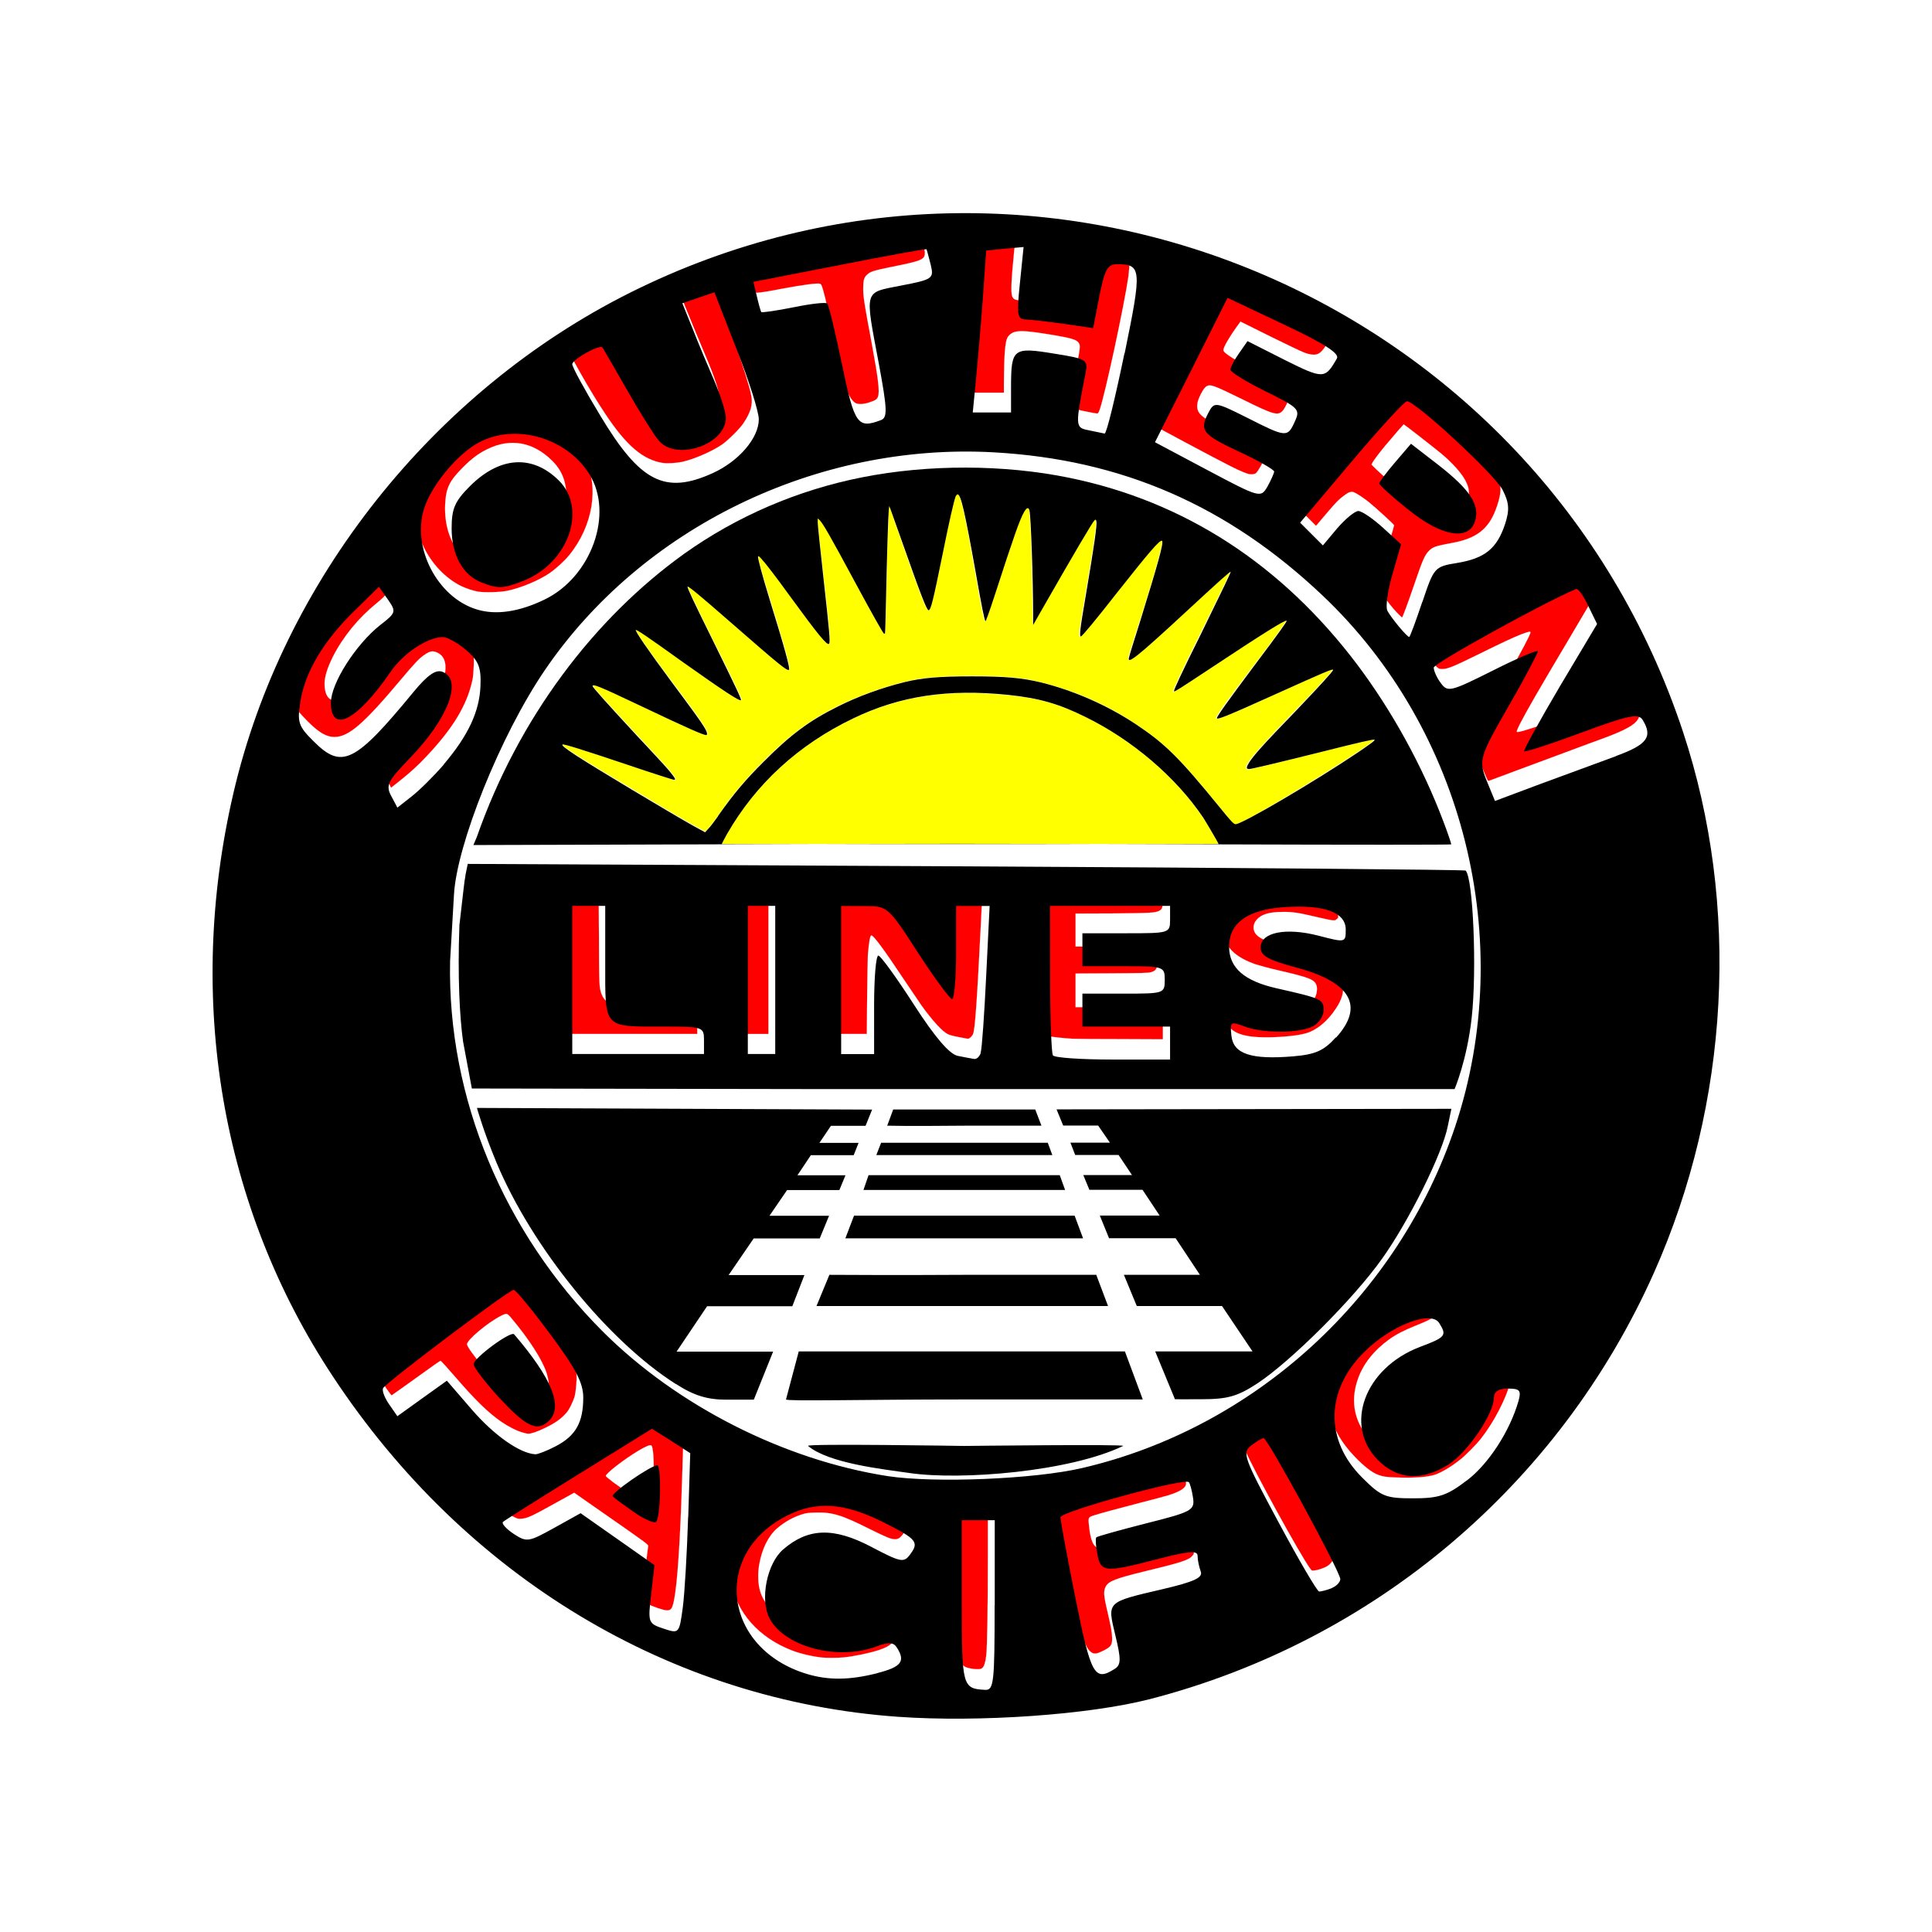 <?xml version="1.0" encoding="UTF-8" standalone="no"?>
<svg
   xmlns:dc="http://purl.org/dc/elements/1.1/"
   xmlns:cc="http://creativecommons.org/ns#"
   xmlns:rdf="http://www.w3.org/1999/02/22-rdf-syntax-ns#"
   xmlns:svg="http://www.w3.org/2000/svg"
   xmlns="http://www.w3.org/2000/svg"
   xmlns:sodipodi="http://sodipodi.sourceforge.net/DTD/sodipodi-0.dtd"
   xmlns:inkscape="http://www.inkscape.org/namespaces/inkscape"
   width="17.41mm"
   height="17.41mm"
   viewBox="0 0 17.41 17.41"
   version="1.1"
   id="svg1870"
   inkscape:version="1.0.1 (3bc2e813f5, 2020-09-07)"
   sodipodi:docname="SP.svg">
  <defs
     id="defs1864" />
  <filter id="grayscale">
    <feColorMatrix type="saturate" values="0.10"/>
  </filter>
  <sodipodi:namedview
     id="base"
     pagecolor="#ffffff"
     bordercolor="#666666"
     borderopacity="1.0"
     inkscape:pageopacity="0.0"
     inkscape:pageshadow="2"
     inkscape:zoom="2.1760267"
     inkscape:cx="34.838658"
     inkscape:cy="141.31624"
     inkscape:document-units="mm"
     inkscape:current-layer="layer1"
     inkscape:document-rotation="0"
     showgrid="false"
     fit-margin-top="0"
     fit-margin-left="0"
     fit-margin-right="0"
     fit-margin-bottom="0"
     inkscape:window-width="956"
     inkscape:window-height="1050"
     inkscape:window-x="960"
     inkscape:window-y="26"
     inkscape:window-maximized="1" />
  <g
     inkscape:label="Layer 1"
     inkscape:groupmode="layer"
     id="layer1"
     filter="url(#grayscale)"
     transform="translate(-102.282,42.237)">
    <circle
       class="st1"
       cx="110.987"
       cy="-33.533"
       id="circle3408"
       style="fill:#ffffff;stroke:#ffffff;stroke-width:0.265;stroke-miterlimit:10"
       r="8.573" />
    <g
       id="g258"
       transform="matrix(0.424,0,0,0.424,42.705,-232.746)">
      <path
         d="m 148.734,465.879 c -0.082,-0.16 -0.089,-0.18 -0.089,-0.242 0,-0.114 0.066,-0.215 0.312,-0.477 0.387,-0.41 0.52,-0.57 0.691,-0.832 0.379,-0.57 0.438,-1.016 0.157,-1.144 -0.09,-0.043 -0.153,-0.036 -0.266,0.043 -0.105,0.066 -0.223,0.191 -0.504,0.527 -0.789,0.941 -1.113,1.223 -1.414,1.223 -0.195,0 -0.379,-0.122 -0.676,-0.442 -0.172,-0.183 -0.215,-0.285 -0.203,-0.488 0.039,-0.641 0.367,-1.297 0.973,-1.953 0.168,-0.184 0.707,-0.703 0.719,-0.699 0.019,0.003 0.246,0.332 0.277,0.394 0.055,0.113 0.023,0.168 -0.199,0.348 -0.383,0.312 -0.711,0.711 -0.926,1.136 -0.117,0.235 -0.176,0.422 -0.176,0.575 0,0.144 0.035,0.257 0.102,0.312 0.183,0.152 0.605,-0.187 1.097,-0.875 0.207,-0.293 0.332,-0.422 0.567,-0.59 0.187,-0.133 0.461,-0.246 0.597,-0.246 0.075,0 0.137,0.028 0.282,0.113 0.203,0.118 0.406,0.313 0.468,0.442 0.055,0.113 0.063,0.191 0.059,0.437 -0.008,0.164 -0.012,0.25 -0.031,0.332 -0.113,0.524 -0.406,1.012 -0.969,1.61 -0.184,0.199 -0.367,0.363 -0.59,0.539 l -0.168,0.133 z"
         style="fill:#ff0000;fill-opacity:1;fill-rule:nonzero;stroke:#ffffff;stroke-width:0.002;stroke-linecap:butt;stroke-linejoin:miter;stroke-miterlimit:4;stroke-dasharray:none;stroke-opacity:1"
         id="path260" />
    </g>
    <g
       id="g262"
       transform="matrix(0.424,0,0,0.424,42.705,-232.746)">
      <path
         d="m 150.668,461.887 c -0.113,-0.02 -0.258,-0.071 -0.363,-0.121 -0.325,-0.164 -0.617,-0.469 -0.789,-0.828 -0.118,-0.25 -0.168,-0.454 -0.18,-0.719 -0.012,-0.289 0.035,-0.485 0.172,-0.758 0.246,-0.481 0.691,-0.961 1.074,-1.156 0.398,-0.203 0.867,-0.231 1.336,-0.075 0.144,0.047 0.379,0.168 0.508,0.258 0.203,0.145 0.398,0.367 0.512,0.574 0.316,0.583 0.179,1.43 -0.329,2.051 -0.101,0.125 -0.281,0.289 -0.418,0.383 -0.23,0.156 -0.605,0.313 -0.902,0.375 -0.152,0.031 -0.492,0.039 -0.621,0.016 z m 0.57,-0.539 c 0.395,-0.118 0.715,-0.317 0.934,-0.575 0.336,-0.398 0.453,-0.867 0.324,-1.273 -0.051,-0.148 -0.121,-0.266 -0.246,-0.391 -0.406,-0.406 -0.895,-0.492 -1.387,-0.246 -0.183,0.09 -0.32,0.192 -0.508,0.379 -0.293,0.293 -0.363,0.438 -0.382,0.785 -0.02,0.43 0.097,0.813 0.332,1.055 0.109,0.117 0.293,0.215 0.5,0.273 0.09,0.024 0.121,0.024 0.23,0.02 0.078,-0.004 0.153,-0.012 0.203,-0.027 z"
         style="fill:#ff0000;fill-opacity:1;fill-rule:nonzero;stroke:#ffffff;stroke-width:0.002;stroke-linecap:butt;stroke-linejoin:miter;stroke-miterlimit:4;stroke-dasharray:none;stroke-opacity:1"
         id="path264" />
    </g>
    <g
       id="g266"
       transform="matrix(0.424,0,0,0.424,42.705,-232.746)">
      <path
         d="m 154.594,459.152 c -0.418,-0.066 -0.774,-0.371 -1.219,-1.043 -0.316,-0.468 -0.824,-1.371 -0.824,-1.457 0,-0.019 0.015,-0.043 0.047,-0.074 0.113,-0.109 0.398,-0.266 0.523,-0.285 0.055,-0.012 0.008,-0.082 0.426,0.645 0.492,0.855 0.742,1.257 0.855,1.371 0.114,0.113 0.317,0.179 0.516,0.168 0.281,-0.02 0.52,-0.122 0.695,-0.293 0.133,-0.129 0.192,-0.25 0.192,-0.395 0,-0.137 -0.106,-0.465 -0.305,-0.93 -0.242,-0.57 -0.586,-1.414 -0.598,-1.476 -0.007,-0.024 0,-0.028 0.321,-0.141 0.218,-0.074 0.328,-0.109 0.332,-0.101 0.015,0.019 0.496,1.254 0.578,1.472 0.164,0.453 0.316,0.938 0.347,1.114 0.036,0.183 -0.015,0.355 -0.168,0.582 -0.074,0.113 -0.312,0.351 -0.449,0.449 -0.215,0.148 -0.59,0.312 -0.847,0.371 -0.129,0.027 -0.325,0.039 -0.422,0.023 z"
         style="fill:#ff0000;fill-opacity:1;fill-rule:nonzero;stroke:#ffffff;stroke-width:0.002;stroke-linecap:butt;stroke-linejoin:miter;stroke-miterlimit:4;stroke-dasharray:none;stroke-opacity:1"
         id="path268" />
    </g>
    <g
       id="g270"
       transform="matrix(0.424,0,0,0.424,42.705,-232.746)">
      <path
         d="m 158.699,457.883 c -0.051,-0.028 -0.109,-0.098 -0.148,-0.18 -0.074,-0.164 -0.137,-0.402 -0.293,-1.121 -0.113,-0.531 -0.203,-0.934 -0.254,-1.109 -0.031,-0.106 -0.043,-0.121 -0.066,-0.129 -0.063,-0.016 -0.352,0.023 -0.758,0.097 -0.321,0.063 -0.512,0.094 -0.575,0.094 -0.058,0 -0.05,0.016 -0.144,-0.347 -0.059,-0.247 -0.066,-0.286 -0.051,-0.29 0.008,0 0.434,-0.086 0.945,-0.183 1.961,-0.383 2.684,-0.516 2.704,-0.496 0.015,0.015 0.105,0.394 0.109,0.457 0.004,0.156 -0.051,0.179 -0.738,0.316 -0.328,0.067 -0.418,0.094 -0.477,0.149 -0.07,0.058 -0.09,0.109 -0.094,0.254 -0.007,0.191 0.008,0.296 0.184,1.238 0.137,0.742 0.168,1.008 0.129,1.113 -0.024,0.059 -0.055,0.078 -0.199,0.125 -0.11,0.035 -0.215,0.039 -0.274,0.012 z"
         style="fill:#ff0000;fill-opacity:1;fill-rule:nonzero;stroke:#ffffff;stroke-width:0.002;stroke-linecap:butt;stroke-linejoin:miter;stroke-miterlimit:4;stroke-dasharray:none;stroke-opacity:1"
         id="path272" />
    </g>
    <g
       id="g274"
       transform="matrix(0.424,0,0,0.424,42.705,-232.746)">
      <path
         d="m 163.605,458.062 c -0.105,-0.019 -0.207,-0.046 -0.23,-0.054 -0.125,-0.063 -0.121,-0.184 0.031,-0.977 0.063,-0.324 0.067,-0.371 0.035,-0.426 -0.043,-0.07 -0.152,-0.105 -0.546,-0.171 -0.493,-0.082 -0.704,-0.102 -0.825,-0.063 -0.058,0.016 -0.121,0.067 -0.148,0.121 -0.051,0.094 -0.07,0.391 -0.074,0.961 v 0.207 h -0.797 l 0.008,-0.055 c 0.043,-0.359 0.156,-1.66 0.253,-3.031 0.016,-0.183 0.028,-0.332 0.032,-0.336 0.004,-0.004 0.769,-0.078 0.773,-0.078 0,0.004 -0.019,0.223 -0.051,0.488 -0.058,0.579 -0.074,0.883 -0.043,0.961 0.028,0.067 0.059,0.082 0.215,0.094 0.215,0.02 0.84,0.102 1.352,0.176 0.012,0 0.035,-0.094 0.109,-0.457 0.051,-0.254 0.102,-0.504 0.117,-0.559 0.036,-0.136 0.094,-0.254 0.145,-0.293 0.039,-0.031 0.051,-0.031 0.168,-0.035 0.219,-0.008 0.301,0.024 0.355,0.133 0.032,0.062 0.032,0.074 0.032,0.219 0,0.082 -0.012,0.215 -0.02,0.289 -0.09,0.629 -0.5,2.531 -0.613,2.847 -0.024,0.067 -0.031,0.075 -0.055,0.079 -0.016,0 -0.117,-0.016 -0.223,-0.04 z"
         style="fill:#ff0000;fill-opacity:1;fill-rule:nonzero;stroke:#ffffff;stroke-width:0.002;stroke-linecap:butt;stroke-linejoin:miter;stroke-miterlimit:4;stroke-dasharray:none;stroke-opacity:1"
         id="path276" />
    </g>
    <g
       id="g278"
       transform="matrix(0.424,0,0,0.424,42.705,-232.746)">
      <path
         d="m 167.062,459.391 c -0.062,-0.012 -0.21,-0.075 -0.382,-0.161 -0.274,-0.136 -1.75,-0.925 -1.75,-0.933 0,-0.012 1.523,-3.035 1.531,-3.047 0.004,-0.004 1.129,0.527 1.488,0.707 0.563,0.277 0.828,0.449 0.828,0.539 0,0.031 -0.066,0.145 -0.136,0.234 -0.098,0.133 -0.192,0.153 -0.399,0.082 -0.054,-0.019 -0.383,-0.175 -0.73,-0.347 l -0.637,-0.317 -0.027,0.04 c -0.188,0.253 -0.336,0.503 -0.336,0.566 0,0.062 0.242,0.215 0.832,0.516 0.383,0.195 0.461,0.242 0.523,0.304 0.059,0.059 0.074,0.106 0.051,0.18 -0.023,0.082 -0.098,0.234 -0.137,0.281 -0.105,0.121 -0.187,0.102 -0.863,-0.234 -0.598,-0.293 -0.676,-0.324 -0.758,-0.281 -0.051,0.027 -0.121,0.14 -0.172,0.269 -0.058,0.156 -0.039,0.27 0.063,0.356 0.094,0.082 0.191,0.136 0.594,0.335 0.425,0.211 0.636,0.325 0.734,0.395 0.055,0.039 0.055,0.043 0.051,0.082 -0.016,0.082 -0.188,0.395 -0.231,0.418 -0.035,0.02 -0.086,0.023 -0.137,0.016 z"
         style="fill:#ff0000;fill-opacity:1;fill-rule:nonzero;stroke:#ffffff;stroke-width:0.002;stroke-linecap:butt;stroke-linejoin:miter;stroke-miterlimit:4;stroke-dasharray:none;stroke-opacity:1"
         id="path280" />
    </g>
    <g
       id="g282"
       transform="matrix(0.424,0,0,0.424,42.705,-232.746)">
      <path
         d="m 170.203,462.336 c -0.105,-0.109 -0.226,-0.266 -0.308,-0.391 l -0.051,-0.074 v -0.105 c 0,-0.2 0.051,-0.422 0.203,-0.957 0.051,-0.172 0.094,-0.321 0.094,-0.332 0,-0.016 -0.391,-0.375 -0.543,-0.497 -0.102,-0.082 -0.25,-0.179 -0.309,-0.203 -0.055,-0.023 -0.109,-0.007 -0.187,0.051 -0.122,0.086 -0.204,0.168 -0.391,0.391 -0.098,0.117 -0.191,0.222 -0.203,0.242 l -0.028,0.027 -0.234,-0.234 c -0.129,-0.129 -0.234,-0.238 -0.234,-0.242 0,-0.008 0.871,-1.043 1.281,-1.528 0.398,-0.464 0.828,-0.937 0.926,-1.015 l 0.043,-0.035 0.054,0.027 c 0.293,0.148 1.586,1.34 1.903,1.758 0.066,0.082 0.133,0.222 0.164,0.336 0.043,0.156 0.015,0.336 -0.086,0.601 -0.156,0.403 -0.406,0.598 -0.899,0.692 -0.382,0.07 -0.433,0.09 -0.515,0.172 -0.09,0.089 -0.137,0.195 -0.317,0.726 -0.14,0.41 -0.246,0.692 -0.257,0.692 -0.004,0 -0.051,-0.047 -0.106,-0.102 z m 1.309,-2.125 c 0.133,-0.059 0.211,-0.188 0.218,-0.371 0.004,-0.121 -0.011,-0.195 -0.074,-0.313 -0.082,-0.156 -0.269,-0.367 -0.5,-0.562 -0.121,-0.102 -0.801,-0.633 -0.812,-0.633 -0.004,0 -0.192,0.219 -0.387,0.449 -0.129,0.153 -0.246,0.313 -0.273,0.36 l -0.024,0.047 0.055,0.054 c 0.066,0.07 0.262,0.246 0.461,0.41 0.379,0.313 0.676,0.493 0.949,0.563 0.137,0.039 0.297,0.035 0.387,-0.004 z"
         style="fill:#ff0000;fill-opacity:1;fill-rule:nonzero;stroke:#ffffff;stroke-width:0.002;stroke-linecap:butt;stroke-linejoin:miter;stroke-miterlimit:4;stroke-dasharray:none;stroke-opacity:1"
         id="path284" />
    </g>
    <g
       id="g286"
       transform="matrix(0.424,0,0,0.424,42.705,-232.746)">
      <path
         d="m 172.043,465.699 c -0.051,-0.121 -0.109,-0.269 -0.129,-0.332 -0.039,-0.105 -0.043,-0.121 -0.039,-0.246 0,-0.117 0.004,-0.137 0.035,-0.23 0.051,-0.133 0.176,-0.387 0.332,-0.661 0.067,-0.121 0.199,-0.351 0.293,-0.519 0.328,-0.578 0.504,-0.914 0.504,-0.957 0,-0.027 -0.035,-0.02 -0.211,0.047 -0.183,0.074 -0.351,0.152 -0.851,0.398 -0.539,0.266 -0.688,0.328 -0.782,0.332 -0.082,0.004 -0.101,0 -0.14,-0.035 -0.075,-0.066 -0.184,-0.246 -0.211,-0.351 -0.016,-0.051 -0.012,-0.051 0.023,-0.086 0.11,-0.098 0.945,-0.582 1.785,-1.032 0.543,-0.289 1.168,-0.601 1.211,-0.601 0.047,0 0.172,0.203 0.325,0.519 l 0.101,0.219 -0.445,0.754 c -0.641,1.078 -0.891,1.512 -1.032,1.789 -0.074,0.156 -0.078,0.164 -0.042,0.164 0.07,0 0.515,-0.148 1.203,-0.394 0.73,-0.27 0.929,-0.332 1.097,-0.34 0.094,-0.004 0.106,-0.004 0.141,0.019 0.027,0.02 0.055,0.059 0.09,0.125 0.039,0.082 0.051,0.114 0.054,0.176 0.004,0.07 0,0.086 -0.027,0.137 -0.07,0.125 -0.266,0.234 -0.703,0.398 -0.145,0.051 -0.539,0.199 -0.875,0.324 -0.539,0.2 -1.508,0.559 -1.586,0.59 -0.031,0.012 -0.031,0.008 -0.121,-0.207 z"
         style="fill:#ff0000;fill-opacity:1;fill-rule:nonzero;stroke:#ffffff;stroke-width:0.002;stroke-linecap:butt;stroke-linejoin:miter;stroke-miterlimit:4;stroke-dasharray:none;stroke-opacity:1"
         id="path288" />
    </g>
    <g
       id="g290"
       transform="matrix(0.424,0,0,0.424,42.705,-232.746)">
      <path
         d="m 152.543,469.723 v -1.563 h 0.691 l 0.008,1.039 c 0.004,1.094 0.004,1.098 0.055,1.242 0.055,0.149 0.168,0.223 0.383,0.254 0.05,0.012 0.347,0.02 0.758,0.024 0.699,0.008 0.757,0.015 0.828,0.062 0.054,0.035 0.058,0.055 0.062,0.289 l 0.004,0.219 h -2.789 z"
         style="fill:#ff0000;fill-opacity:1;fill-rule:nonzero;stroke:#ffffff;stroke-width:0.002;stroke-linecap:butt;stroke-linejoin:miter;stroke-miterlimit:4;stroke-dasharray:none;stroke-opacity:1"
         id="path292" />
    </g>
    <g
       id="g294"
       transform="matrix(0.424,0,0,0.424,42.705,-232.746)">
      <path
         d="m 156.273,469.723 v -1.563 h 0.571 v 3.129 h -0.571 z"
         style="fill:#ff0000;fill-opacity:1;fill-rule:nonzero;stroke:#ffffff;stroke-width:0.002;stroke-linecap:butt;stroke-linejoin:miter;stroke-miterlimit:4;stroke-dasharray:none;stroke-opacity:1"
         id="path296" />
    </g>
    <g
       id="g298"
       transform="matrix(0.424,0,0,0.424,42.705,-232.746)">
      <path
         d="m 160.887,471.355 c -0.102,-0.019 -0.196,-0.043 -0.231,-0.062 -0.117,-0.055 -0.332,-0.293 -0.562,-0.613 -0.051,-0.075 -0.231,-0.34 -0.399,-0.59 -0.394,-0.594 -0.617,-0.895 -0.664,-0.895 -0.027,0 -0.051,0.137 -0.074,0.414 -0.004,0.09 -0.012,0.5 -0.016,0.918 l -0.007,0.762 h -0.68 v -3.129 h 0.359 c 0.395,0 0.465,0.008 0.559,0.063 0.105,0.062 0.246,0.226 0.437,0.515 0.047,0.074 0.2,0.305 0.34,0.52 0.352,0.531 0.61,0.871 0.656,0.871 0.063,0 0.094,-0.453 0.094,-1.367 v -0.602 h 0.696 v 0.047 c 0,0.027 -0.016,0.359 -0.036,0.738 -0.082,1.641 -0.125,2.262 -0.168,2.348 -0.023,0.051 -0.078,0.098 -0.109,0.098 -0.012,-0.004 -0.102,-0.016 -0.195,-0.036 z"
         style="fill:#ff0000;fill-opacity:1;fill-rule:nonzero;stroke:#ffffff;stroke-width:0.002;stroke-linecap:butt;stroke-linejoin:miter;stroke-miterlimit:4;stroke-dasharray:none;stroke-opacity:1"
         id="path300" />
    </g>
    <g
       id="g302"
       transform="matrix(0.424,0,0,0.424,42.705,-232.746)">
      <path
         d="m 163.316,471.391 c -0.207,-0.012 -0.461,-0.039 -0.527,-0.059 -0.035,-0.008 -0.039,-0.016 -0.047,-0.051 -0.031,-0.199 -0.051,-1.113 -0.051,-2.269 v -0.852 h 2.536 v 0.203 c 0,0.242 -0.008,0.274 -0.079,0.309 -0.086,0.043 -0.171,0.047 -0.988,0.055 l -0.789,0.003 v 0.7 l 0.75,0.008 c 0.625,0.003 0.758,0.007 0.824,0.023 0.141,0.031 0.16,0.059 0.164,0.234 0.008,0.196 -0.015,0.246 -0.136,0.282 -0.051,0.015 -0.161,0.019 -0.828,0.023 l -0.774,0.004 v 0.715 h 1.856 v 0.683 l -0.864,-0.004 c -0.472,0 -0.945,-0.003 -1.047,-0.007 z"
         style="fill:#ff0000;fill-opacity:1;fill-rule:nonzero;stroke:#ffffff;stroke-width:0.002;stroke-linecap:butt;stroke-linejoin:miter;stroke-miterlimit:4;stroke-dasharray:none;stroke-opacity:1"
         id="path304" />
    </g>
    <g
       id="g306"
       transform="matrix(0.424,0,0,0.424,42.705,-232.746)">
      <path
         d="m 167.234,471.355 c -0.437,-0.027 -0.648,-0.16 -0.687,-0.433 -0.02,-0.117 -0.016,-0.231 0.004,-0.254 0.027,-0.027 0.051,-0.023 0.234,0.039 0.192,0.066 0.356,0.098 0.606,0.113 0.3,0.024 0.652,-0.011 0.836,-0.086 0.093,-0.039 0.191,-0.129 0.234,-0.222 0.039,-0.078 0.051,-0.188 0.031,-0.254 -0.039,-0.125 -0.144,-0.168 -0.82,-0.324 -0.188,-0.043 -0.402,-0.102 -0.473,-0.125 -0.441,-0.153 -0.656,-0.368 -0.699,-0.7 -0.023,-0.179 0.016,-0.351 0.109,-0.496 0.149,-0.222 0.422,-0.351 0.871,-0.414 0.204,-0.031 0.754,-0.031 0.911,0 0.297,0.055 0.457,0.145 0.531,0.297 0.027,0.051 0.031,0.07 0.031,0.192 v 0.132 l -0.035,0.032 c -0.031,0.023 -0.039,0.027 -0.102,0.019 -0.039,-0.004 -0.195,-0.039 -0.347,-0.074 -0.344,-0.082 -0.485,-0.106 -0.696,-0.102 -0.289,0 -0.457,0.051 -0.558,0.172 -0.082,0.094 -0.082,0.231 0.004,0.317 0.086,0.086 0.219,0.14 0.644,0.261 0.43,0.125 0.664,0.219 0.86,0.352 0.375,0.25 0.437,0.574 0.183,0.949 -0.179,0.274 -0.406,0.461 -0.633,0.527 -0.203,0.063 -0.695,0.102 -1.039,0.082 z"
         style="fill:#ff0000;fill-opacity:1;fill-rule:nonzero;stroke:#ffffff;stroke-width:0.002;stroke-linecap:butt;stroke-linejoin:miter;stroke-miterlimit:4;stroke-dasharray:none;stroke-opacity:1"
         id="path308" />
    </g>
    <g
       id="g310"
       transform="matrix(0.424,0,0,0.424,42.705,-232.746)">
      <path
         d="m 170.191,480.715 c -0.218,-0.008 -0.281,-0.016 -0.386,-0.055 -0.137,-0.051 -0.293,-0.172 -0.504,-0.39 -0.27,-0.282 -0.434,-0.563 -0.516,-0.875 -0.152,-0.618 0.051,-1.243 0.582,-1.77 0.16,-0.152 0.242,-0.223 0.445,-0.355 0.321,-0.215 0.665,-0.352 0.891,-0.352 0.106,0 0.156,0.016 0.211,0.062 0.051,0.047 0.117,0.176 0.117,0.231 0,0.086 -0.082,0.137 -0.441,0.281 -0.238,0.094 -0.414,0.188 -0.555,0.289 -0.32,0.231 -0.555,0.524 -0.664,0.844 -0.176,0.492 -0.062,0.977 0.309,1.328 0.207,0.199 0.422,0.293 0.675,0.305 0.262,0.012 0.551,-0.078 0.821,-0.262 0.097,-0.062 0.324,-0.285 0.437,-0.426 0.106,-0.136 0.262,-0.371 0.34,-0.515 0.106,-0.196 0.141,-0.301 0.16,-0.481 0.016,-0.117 0.106,-0.164 0.317,-0.164 0.226,0 0.254,0.031 0.195,0.242 -0.105,0.395 -0.363,0.891 -0.648,1.25 -0.094,0.118 -0.313,0.34 -0.422,0.426 -0.188,0.152 -0.399,0.277 -0.543,0.328 -0.16,0.051 -0.438,0.074 -0.821,0.059 z"
         style="fill:#ff0000;fill-opacity:1;fill-rule:nonzero;stroke:#ffffff;stroke-width:0.002;stroke-linecap:butt;stroke-linejoin:miter;stroke-miterlimit:4;stroke-dasharray:none;stroke-opacity:1"
         id="path312" />
    </g>
    <g
       id="g314"
       transform="matrix(0.424,0,0,0.424,42.705,-232.746)">
      <path
         d="m 168.352,482.645 c -0.227,-0.321 -1.168,-2.032 -1.383,-2.52 -0.078,-0.18 -0.106,-0.262 -0.106,-0.34 0,-0.074 0.024,-0.113 0.106,-0.18 0.066,-0.05 0.234,-0.152 0.25,-0.152 0.004,0 0.043,0.051 0.082,0.113 0.324,0.493 1.398,2.485 1.519,2.821 l 0.028,0.07 -0.028,0.047 c -0.015,0.023 -0.05,0.062 -0.086,0.086 -0.062,0.043 -0.203,0.094 -0.289,0.101 -0.05,0.008 -0.054,0.008 -0.093,-0.046 z"
         style="fill:#ff0000;fill-opacity:1;fill-rule:nonzero;stroke:#ffffff;stroke-width:0.002;stroke-linecap:butt;stroke-linejoin:miter;stroke-miterlimit:4;stroke-dasharray:none;stroke-opacity:1"
         id="path316" />
    </g>
    <g
       id="g318"
       transform="matrix(0.424,0,0,0.424,42.705,-232.746)">
      <path
         d="m 163.73,484.445 c -0.113,-0.054 -0.199,-0.246 -0.312,-0.695 -0.125,-0.512 -0.527,-2.59 -0.504,-2.625 0.07,-0.113 2.172,-0.703 2.609,-0.734 l 0.102,-0.008 0.02,0.051 c 0.039,0.086 0.078,0.312 0.074,0.418 -0.004,0.086 -0.133,0.168 -0.391,0.246 -0.07,0.019 -0.324,0.09 -0.558,0.148 -0.485,0.125 -0.829,0.219 -0.993,0.27 -0.136,0.043 -0.14,0.043 -0.121,0.214 0.02,0.223 0.063,0.372 0.117,0.43 0.051,0.055 0.086,0.067 0.227,0.063 0.164,0 0.32,-0.032 0.926,-0.184 0.617,-0.156 0.812,-0.187 0.867,-0.133 0.008,0.008 0.019,0.059 0.027,0.114 0.004,0.054 0.024,0.14 0.039,0.195 0.036,0.117 0.036,0.121 -0.004,0.164 -0.074,0.09 -0.226,0.141 -1.05,0.34 -0.586,0.144 -0.723,0.199 -0.789,0.308 -0.055,0.102 -0.051,0.184 0.035,0.547 0.078,0.336 0.097,0.453 0.097,0.555 0.004,0.148 -0.027,0.191 -0.199,0.273 -0.105,0.055 -0.168,0.067 -0.219,0.043 z"
         style="fill:#ff0000;fill-opacity:1;fill-rule:nonzero;stroke:#ffffff;stroke-width:0.002;stroke-linecap:butt;stroke-linejoin:miter;stroke-miterlimit:4;stroke-dasharray:none;stroke-opacity:1"
         id="path320" />
    </g>
    <g
       id="g322"
       transform="matrix(0.424,0,0,0.424,42.705,-232.746)">
      <path
         d="m 161.184,484.781 c -0.012,0 -0.051,-0.008 -0.082,-0.015 -0.172,-0.036 -0.235,-0.168 -0.266,-0.567 -0.012,-0.101 -0.016,-0.656 -0.02,-1.578 l -0.004,-1.426 h 0.696 v 1.145 c 0,1.187 -0.016,1.984 -0.035,2.16 -0.02,0.148 -0.043,0.227 -0.082,0.262 -0.028,0.023 -0.043,0.027 -0.11,0.027 -0.043,0 -0.086,-0.004 -0.097,-0.008 z"
         style="fill:#ff0000;fill-opacity:1;fill-rule:nonzero;stroke:#ffffff;stroke-width:0.002;stroke-linecap:butt;stroke-linejoin:miter;stroke-miterlimit:4;stroke-dasharray:none;stroke-opacity:1"
         id="path324" />
    </g>
    <g
       id="g326"
       transform="matrix(0.424,0,0,0.424,42.705,-232.746)">
      <path
         d="m 157.992,484.543 c -0.215,-0.023 -0.472,-0.082 -0.66,-0.156 -0.703,-0.278 -1.164,-0.801 -1.277,-1.446 -0.02,-0.113 -0.02,-0.164 -0.016,-0.32 0.008,-0.266 0.047,-0.418 0.168,-0.656 0.18,-0.371 0.504,-0.676 0.926,-0.883 0.523,-0.254 1.012,-0.254 1.656,0 0.172,0.07 0.586,0.273 0.754,0.371 0.293,0.176 0.32,0.258 0.156,0.473 -0.058,0.074 -0.097,0.101 -0.168,0.101 -0.086,0 -0.176,-0.039 -0.539,-0.218 -0.59,-0.297 -0.797,-0.36 -1.148,-0.348 -0.149,0.004 -0.192,0.008 -0.278,0.035 -0.191,0.059 -0.375,0.16 -0.539,0.301 -0.187,0.164 -0.32,0.433 -0.379,0.765 -0.035,0.196 -0.027,0.422 0.02,0.571 0.133,0.461 0.711,0.805 1.449,0.863 0.301,0.02 0.582,-0.016 0.887,-0.117 0.191,-0.063 0.262,-0.078 0.324,-0.059 0.067,0.024 0.149,0.137 0.176,0.258 0.035,0.129 -0.063,0.223 -0.313,0.305 -0.203,0.066 -0.523,0.133 -0.75,0.156 -0.113,0.012 -0.359,0.012 -0.449,0.004 z"
         style="fill:#ff0000;fill-opacity:1;fill-rule:nonzero;stroke:#ffffff;stroke-width:0.002;stroke-linecap:butt;stroke-linejoin:miter;stroke-miterlimit:4;stroke-dasharray:none;stroke-opacity:1"
         id="path328" />
    </g>
    <g
       id="g330"
       transform="matrix(0.424,0,0,0.424,42.705,-232.746)">
      <path
         d="m 154.484,483.488 c -0.179,-0.062 -0.238,-0.097 -0.273,-0.156 -0.02,-0.043 -0.023,-0.062 -0.023,-0.191 0.003,-0.114 0.074,-0.821 0.101,-0.969 0.004,-0.027 -0.039,-0.063 -0.785,-0.582 l -0.789,-0.551 -0.403,0.223 c -0.496,0.277 -0.597,0.32 -0.707,0.328 -0.074,0.008 -0.089,0.004 -0.156,-0.028 -0.203,-0.093 -0.414,-0.281 -0.371,-0.328 0.027,-0.035 0.813,-0.531 2.317,-1.461 0.785,-0.484 0.832,-0.511 0.859,-0.5 0.016,0.012 0.195,0.125 0.402,0.254 l 0.379,0.243 v 0.078 c 0,0.117 -0.043,1.461 -0.058,1.769 -0.051,1.149 -0.118,1.793 -0.2,1.887 -0.043,0.051 -0.109,0.047 -0.293,-0.016 z m -0.148,-2.273 c 0.078,-0.121 0.098,-1.117 0.019,-1.18 -0.023,-0.019 -0.109,0.012 -0.273,0.11 -0.312,0.187 -0.695,0.484 -0.695,0.539 0,0.007 0.066,0.062 0.148,0.125 0.477,0.351 0.746,0.488 0.801,0.406 z"
         style="fill:#ff0000;fill-opacity:1;fill-rule:nonzero;stroke:#ffffff;stroke-width:0.002;stroke-linecap:butt;stroke-linejoin:miter;stroke-miterlimit:4;stroke-dasharray:none;stroke-opacity:1"
         id="path332" />
    </g>
    <g
       id="g334"
       transform="matrix(0.424,0,0,0.424,42.705,-232.746)">
      <path
         d="m 151.629,479.762 c -0.133,-0.035 -0.309,-0.125 -0.469,-0.235 -0.285,-0.199 -0.555,-0.465 -0.976,-0.953 -0.161,-0.187 -0.301,-0.34 -0.309,-0.34 -0.008,0 -0.242,0.164 -0.523,0.368 -0.278,0.199 -0.512,0.367 -0.516,0.367 -0.016,0.004 -0.215,-0.289 -0.258,-0.379 -0.027,-0.051 -0.043,-0.106 -0.047,-0.141 l -0.004,-0.058 0.106,-0.094 c 0.449,-0.383 2.297,-1.774 2.597,-1.953 l 0.067,-0.039 0.094,0.093 c 0.117,0.125 0.363,0.426 0.621,0.774 0.562,0.754 0.722,1.039 0.754,1.363 0.007,0.094 -0.012,0.336 -0.039,0.449 -0.032,0.114 -0.11,0.278 -0.176,0.356 -0.11,0.125 -0.227,0.211 -0.442,0.316 -0.175,0.086 -0.304,0.129 -0.367,0.129 -0.027,0 -0.078,-0.012 -0.113,-0.023 z m 0.305,-0.59 c 0.031,-0.016 0.086,-0.063 0.121,-0.102 0.133,-0.14 0.156,-0.308 0.074,-0.574 -0.086,-0.273 -0.375,-0.723 -0.746,-1.164 -0.094,-0.113 -0.102,-0.113 -0.219,-0.055 -0.281,0.141 -0.726,0.512 -0.726,0.606 0,0.097 0.566,0.773 0.894,1.062 0.137,0.121 0.238,0.192 0.332,0.231 0.086,0.039 0.188,0.035 0.27,-0.004 z"
         style="fill:#ff0000;fill-opacity:1;fill-rule:nonzero;stroke:#ffffff;stroke-width:0.002;stroke-linecap:butt;stroke-linejoin:miter;stroke-miterlimit:4;stroke-dasharray:none;stroke-opacity:1"
         id="path336" />
    </g>
    <path
       d="m 110.379,-26.766 c -2.052,-0.144 -3.906,-1.26 -5.099,-3.07 -1.008,-1.525 -1.326,-3.397 -0.895,-5.252 0.444,-1.913 1.798,-3.622 3.574,-4.511 3.698,-1.85 8.187,0.023 9.49,3.959 0.516,1.562 0.419,3.342 -0.262,4.871 -0.852,1.911 -2.522,3.322 -4.545,3.844 -0.549,0.141 -1.537,0.21 -2.263,0.159 z m 0.867,-1.006 v -0.766 h -0.297 v 0.738 c 0,0.761 0.005,0.78 0.21,0.791 0.079,0.004 0.086,-0.064 0.086,-0.763 z m -1.059,0.612 c 0.217,-0.055 0.257,-0.106 0.177,-0.23 -0.03,-0.048 -0.073,-0.051 -0.176,-0.013 -0.35,0.135 -0.832,0.01 -0.971,-0.249 -0.089,-0.169 -0.025,-0.496 0.123,-0.623 0.225,-0.194 0.454,-0.2 0.789,-0.025 0.272,0.143 0.298,0.148 0.355,0.07 0.081,-0.109 0.06,-0.137 -0.229,-0.283 -0.363,-0.184 -0.617,-0.202 -0.887,-0.063 -0.676,0.348 -0.565,1.197 0.186,1.424 0.195,0.058 0.383,0.056 0.633,-0.007 z m 2.14,-0.038 c 0.058,-0.036 0.058,-0.087 0.006,-0.302 -0.073,-0.307 -0.085,-0.297 0.424,-0.416 0.289,-0.068 0.367,-0.104 0.345,-0.161 -0.015,-0.041 -0.028,-0.103 -0.028,-0.139 0,-0.051 -0.074,-0.045 -0.358,0.028 -0.476,0.124 -0.514,0.121 -0.545,-0.042 -0.015,-0.075 -0.018,-0.143 -0.01,-0.153 0.01,-0.01 0.214,-0.066 0.452,-0.127 0.41,-0.103 0.436,-0.118 0.42,-0.23 -0.01,-0.065 -0.027,-0.129 -0.038,-0.141 -0.038,-0.04 -1.156,0.265 -1.157,0.317 0,0.028 0.061,0.356 0.136,0.731 0.139,0.693 0.171,0.751 0.353,0.635 z m -3.843,-1.369 0.018,-0.575 -0.172,-0.111 -0.173,-0.109 -0.658,0.408 c -0.362,0.224 -0.67,0.418 -0.685,0.432 -0.013,0.015 0.03,0.063 0.098,0.108 0.116,0.076 0.134,0.073 0.361,-0.053 l 0.241,-0.134 0.666,0.468 -0.03,0.262 c -0.03,0.255 -0.028,0.264 0.111,0.31 0.141,0.047 0.142,0.045 0.174,-0.191 0.017,-0.129 0.038,-0.496 0.048,-0.814 z m -0.491,-0.045 c -0.089,-0.062 -0.174,-0.124 -0.189,-0.14 -0.025,-0.025 0.342,-0.28 0.401,-0.28 0.04,0 0.03,0.486 -0.012,0.511 -0.019,0.012 -0.111,-0.028 -0.2,-0.091 z m 6.289,0.686 c 0.042,-0.017 0.078,-0.053 0.078,-0.081 0,-0.066 -0.657,-1.273 -0.691,-1.271 -0.015,0.001 -0.065,0.031 -0.113,0.068 -0.083,0.063 -0.065,0.109 0.247,0.69 0.184,0.343 0.348,0.623 0.366,0.625 0.018,0 0.07,-0.013 0.113,-0.03 z m 1.22,-0.971 c 0.194,-0.148 0.386,-0.443 0.464,-0.716 0.026,-0.094 0.012,-0.111 -0.096,-0.111 -0.084,0 -0.126,0.027 -0.126,0.083 0,0.146 -0.242,0.499 -0.414,0.605 -0.239,0.147 -0.453,0.134 -0.629,-0.042 -0.313,-0.313 -0.123,-0.831 0.376,-1.021 0.234,-0.088 0.245,-0.103 0.174,-0.216 -0.075,-0.118 -0.438,0.023 -0.678,0.264 -0.347,0.346 -0.353,0.792 -0.018,1.127 0.172,0.172 0.21,0.189 0.461,0.189 0.233,0 0.306,-0.025 0.485,-0.162 z m -9.164,-4.68 c -0.026,1.237 0.488,2.449 1.373,3.336 0.671,0.671 1.634,1.16 2.571,1.306 0.421,0.064 1.32,0.028 1.752,-0.073 1.557,-0.362 2.85,-1.547 3.362,-3.08 0.555,-1.668 0.08,-3.574 -1.195,-4.782 -0.856,-0.811 -1.81,-1.227 -2.966,-1.291 -1.593,-0.088 -3.171,0.679 -4.046,1.967 -0.404,0.595 -0.792,1.575 -0.816,2.019 m 0.103,-0.174 0.021,-0.103 4.488,0.022 c 2.468,0.013 4.494,0.03 4.504,0.038 0.068,0.062 0.103,0.895 0.055,1.326 -0.042,0.382 -0.154,0.643 -0.154,0.643 h -5.832 l -3.024,-0.005 -0.079,-0.423 c -0.031,-0.224 -0.05,-0.585 -0.033,-1.049 0.036,-0.302 0.043,-0.393 0.055,-0.449 z m 4.003,5.386 c -0.254,-0.036 -0.73,-0.089 -0.915,-0.244 -0.04,-0.023 1.407,0 1.407,0 0,0 1.467,-0.017 1.432,0 -0.481,0.232 -1.46,0.312 -1.925,0.244 z m -2.107,-0.802 c -0.615,-0.391 -1.299,-1.237 -1.616,-1.996 -0.116,-0.277 -0.176,-0.492 -0.176,-0.492 l 3.561,0.015 -0.059,0.146 h -0.312 l -0.104,0.154 h 0.353 l -0.044,0.111 h -0.386 l -0.121,0.181 h 0.433 l -0.055,0.133 h -0.471 l -0.159,0.232 h 0.537 l -0.084,0.204 h -0.595 l -0.226,0.33 h 0.683 l -0.109,0.281 h -0.768 l -0.275,0.409 h 0.87 l -0.174,0.433 h -0.25 c -0.166,0 -0.289,-0.036 -0.451,-0.141 z m 0.993,0.139 0.115,-0.433 h 2.939 l 0.161,0.433 h -1.611 c -0.882,0 -1.603,0.018 -1.603,0 z m 3.327,-0.433 h 0.877 l -0.275,-0.409 h -0.768 l -0.116,-0.281 h 0.685 l -0.219,-0.33 h -0.6 l -0.083,-0.204 h 0.539 l -0.154,-0.232 h -0.479 l -0.055,-0.133 h 0.439 l -0.121,-0.181 h -0.391 l -0.043,-0.111 h 0.356 l -0.106,-0.154 h -0.315 l -0.06,-0.146 3.558,-0.005 -0.033,0.159 c -0.048,0.245 -0.353,0.859 -0.594,1.195 -0.258,0.362 -0.815,0.917 -1.119,1.119 -0.181,0.119 -0.272,0.144 -0.508,0.144 -0.139,0.001 -0.237,0 -0.237,0 z m -2.936,-0.69 c 0,0 0.643,0.004 1.213,0 h 1.192 l 0.106,0.281 h -2.627 z m 0.222,-0.533 h 1.988 l 0.076,0.204 h -2.142 z m 0.085,-0.232 0.046,-0.133 h 1.723 l 0.048,0.133 z m 0.116,-0.314 0.043,-0.111 h 1.502 l 0.041,0.111 z m 0.098,-0.265 0.054,-0.146 h 1.28 l 0.056,0.146 h -0.695 c -0.232,0.001 -0.464,0.005 -0.696,0 z m -2.986,2.888 c 0.179,-0.093 0.247,-0.214 0.247,-0.438 0,-0.133 -0.068,-0.262 -0.297,-0.57 -0.163,-0.22 -0.311,-0.401 -0.33,-0.401 -0.042,0 -1.141,0.829 -1.176,0.885 -0.013,0.022 0.012,0.086 0.053,0.146 l 0.075,0.108 0.224,-0.161 0.222,-0.159 0.229,0.265 c 0.197,0.227 0.429,0.391 0.569,0.398 0.023,0 0.104,-0.031 0.184,-0.073 z m -0.504,-0.429 c -0.131,-0.143 -0.237,-0.282 -0.237,-0.31 0,-0.055 0.335,-0.302 0.365,-0.269 0.338,0.395 0.443,0.65 0.317,0.776 -0.106,0.106 -0.202,0.063 -0.444,-0.197 z m 4.332,-3.116 c 0.012,-0.035 0.033,-0.347 0.05,-0.693 l 0.031,-0.63 h -0.302 v 0.421 c 0,0.23 -0.017,0.419 -0.036,0.419 -0.019,-0.001 -0.159,-0.189 -0.308,-0.419 -0.27,-0.418 -0.274,-0.42 -0.482,-0.42 l -0.21,-0.001 v 1.335 h 0.297 v -0.444 c 0,-0.245 0.017,-0.444 0.038,-0.444 0.02,0 0.164,0.199 0.32,0.441 0.192,0.298 0.322,0.448 0.396,0.463 0.061,0.012 0.127,0.025 0.149,0.028 0.022,0.002 0.048,-0.022 0.058,-0.055 z m 1.707,-0.087 v -0.149 H 112.036 v -0.297 h 0.371 c 0.363,0 0.371,-0.001 0.371,-0.123 0,-0.121 -0.008,-0.124 -0.371,-0.124 H 112.036 v -0.297 h 0.396 c 0.388,0 0.394,-0.001 0.394,-0.123 v -0.124 h -1.082 l 10e-4,0.654 c 0,0.359 0.012,0.671 0.025,0.693 0.013,0.022 0.257,0.038 0.541,0.038 h 0.515 z m 1.496,-0.05 c 0.257,-0.283 0.134,-0.5 -0.358,-0.631 -0.254,-0.068 -0.322,-0.106 -0.322,-0.181 0,-0.137 0.227,-0.182 0.522,-0.106 0.242,0.063 0.245,0.063 0.245,-0.055 0,-0.157 -0.194,-0.227 -0.559,-0.202 -0.326,0.023 -0.492,0.143 -0.492,0.356 0,0.189 0.135,0.308 0.424,0.374 0.411,0.093 0.428,0.1 0.428,0.199 0,0.051 -0.043,0.116 -0.095,0.144 -0.123,0.064 -0.452,0.066 -0.621,0.001 -0.123,-0.046 -0.129,-0.042 -0.115,0.086 0.018,0.163 0.179,0.216 0.558,0.184 0.199,-0.017 0.274,-0.05 0.383,-0.171 z m -5.696,0.025 c 0,-0.121 -0.008,-0.124 -0.366,-0.124 -0.545,0 -0.524,0.023 -0.524,-0.574 v -0.514 h -0.297 v 1.335 h 1.187 z m 0.642,-0.544 v -0.668 h -0.247 v 1.335 h 0.247 z m -2.987,-1.943 c 0.22,-0.259 0.323,-0.477 0.331,-0.711 0.006,-0.163 -0.017,-0.222 -0.128,-0.318 -0.076,-0.065 -0.171,-0.118 -0.212,-0.118 -0.136,0 -0.356,0.146 -0.467,0.309 -0.305,0.444 -0.541,0.567 -0.541,0.282 0,-0.174 0.224,-0.525 0.444,-0.699 0.143,-0.111 0.146,-0.12 0.07,-0.23 l -0.081,-0.115 -0.221,0.216 c -0.277,0.27 -0.444,0.55 -0.487,0.817 -0.03,0.187 -0.018,0.224 0.118,0.358 0.255,0.257 0.373,0.199 0.902,-0.444 0.126,-0.153 0.201,-0.204 0.26,-0.181 0.186,0.071 0.053,0.421 -0.298,0.783 -0.196,0.202 -0.214,0.242 -0.164,0.335 l 0.056,0.106 0.131,-0.103 c 0.071,-0.056 0.2,-0.184 0.287,-0.285 z m 10.563,-0.075 c 0.283,-0.103 0.335,-0.174 0.239,-0.328 -0.038,-0.058 -0.128,-0.039 -0.547,0.116 -0.277,0.103 -0.511,0.179 -0.519,0.169 -0.008,-0.008 0.136,-0.27 0.32,-0.582 l 0.337,-0.565 -0.08,-0.164 c -0.043,-0.091 -0.092,-0.159 -0.109,-0.151 -0.287,0.119 -1.283,0.67 -1.283,0.708 0,0.028 0.028,0.093 0.065,0.141 0.061,0.083 0.088,0.076 0.469,-0.115 0.222,-0.112 0.404,-0.189 0.404,-0.172 0,0.018 -0.114,0.234 -0.255,0.479 -0.281,0.489 -0.283,0.501 -0.193,0.718 l 0.062,0.151 0.403,-0.151 c 0.222,-0.081 0.532,-0.196 0.688,-0.253 z m -1.744,-1.389 c 0.104,-0.311 0.109,-0.318 0.313,-0.351 0.249,-0.041 0.358,-0.129 0.431,-0.348 0.043,-0.131 0.038,-0.194 -0.022,-0.312 -0.075,-0.141 -0.783,-0.797 -0.862,-0.797 -0.022,0 -0.247,0.247 -0.501,0.547 l -0.461,0.547 0.205,0.205 0.131,-0.156 c 0.073,-0.084 0.157,-0.154 0.189,-0.154 0.032,0.001 0.131,0.068 0.222,0.151 l 0.163,0.149 -0.078,0.27 c -0.044,0.151 -0.065,0.3 -0.044,0.332 0.04,0.071 0.176,0.233 0.195,0.233 0.007,0 0.06,-0.143 0.118,-0.317 z m -0.131,-0.834 c -0.143,-0.114 -0.258,-0.22 -0.258,-0.233 0,-0.014 0.065,-0.1 0.143,-0.191 l 0.143,-0.167 0.247,0.191 c 0.287,0.224 0.376,0.362 0.33,0.507 -0.056,0.181 -0.307,0.136 -0.603,-0.106 z m -7.78,0.813 c 0.423,-0.204 0.627,-0.776 0.403,-1.132 -0.205,-0.325 -0.658,-0.458 -0.988,-0.287 -0.192,0.099 -0.428,0.379 -0.499,0.595 -0.116,0.353 0.119,0.806 0.474,0.913 0.172,0.053 0.381,0.022 0.61,-0.089 z m -0.572,-0.156 c -0.166,-0.066 -0.265,-0.249 -0.265,-0.485 0,-0.179 0.028,-0.244 0.166,-0.382 0.269,-0.268 0.564,-0.286 0.802,-0.048 0.253,0.254 0.089,0.731 -0.309,0.897 -0.184,0.076 -0.244,0.08 -0.394,0.018 z m 7.148,-0.996 c 10e-4,-0.018 -0.143,-0.1 -0.32,-0.182 -0.33,-0.154 -0.358,-0.192 -0.27,-0.356 0.05,-0.093 0.061,-0.091 0.345,0.051 0.353,0.179 0.365,0.181 0.431,0.033 0.05,-0.108 0.033,-0.124 -0.264,-0.27 -0.174,-0.086 -0.317,-0.174 -0.317,-0.196 0,-0.022 0.035,-0.088 0.078,-0.148 l 0.076,-0.109 0.338,0.171 c 0.345,0.172 0.361,0.172 0.467,-0.014 0.027,-0.045 -0.111,-0.134 -0.474,-0.305 l -0.511,-0.242 -0.326,0.65 -0.328,0.651 0.476,0.253 c 0.469,0.249 0.477,0.25 0.537,0.148 0.031,-0.056 0.059,-0.118 0.061,-0.136 z m -5.061,0.013 c 0.237,-0.108 0.416,-0.317 0.416,-0.486 0,-0.066 -0.089,-0.351 -0.201,-0.633 l -0.199,-0.511 -0.289,0.099 0.093,0.23 c 0.05,0.128 0.138,0.338 0.196,0.471 0.056,0.131 0.103,0.28 0.103,0.331 0,0.24 -0.443,0.393 -0.603,0.207 -0.042,-0.048 -0.171,-0.253 -0.287,-0.457 -0.116,-0.204 -0.217,-0.376 -0.222,-0.384 -0.025,-0.03 -0.272,0.108 -0.272,0.151 0,0.027 0.115,0.236 0.254,0.466 0.359,0.597 0.582,0.71 1.011,0.516 z m 3.713,-1.081 c 0.156,-0.759 0.152,-0.801 -0.067,-0.802 -0.088,0 -0.112,0.045 -0.161,0.287 l -0.056,0.289 -0.259,-0.038 c -0.143,-0.02 -0.298,-0.038 -0.346,-0.04 -0.08,-0.002 -0.085,-0.038 -0.055,-0.328 l 0.033,-0.325 -0.168,0.015 -0.169,0.017 -0.031,0.444 c -0.018,0.245 -0.047,0.574 -0.062,0.73 l -0.028,0.285 h 0.345 v -0.236 c 10e-4,-0.34 0.02,-0.355 0.385,-0.295 0.3,0.048 0.31,0.055 0.286,0.179 -0.094,0.479 -0.094,0.489 0.028,0.512 0.063,0.013 0.128,0.026 0.144,0.03 0.017,0.004 0.096,-0.322 0.179,-0.723 z m -2.197,0.603 c 0.061,-0.023 0.058,-0.095 -0.018,-0.507 -0.128,-0.682 -0.139,-0.638 0.202,-0.706 0.285,-0.055 0.295,-0.063 0.265,-0.188 -0.018,-0.071 -0.035,-0.134 -0.038,-0.139 -0.002,-0.005 -0.356,0.058 -0.784,0.143 l -0.776,0.151 0.031,0.129 c 0.017,0.073 0.035,0.136 0.04,0.143 0.005,0.007 0.136,-0.012 0.292,-0.043 0.154,-0.032 0.29,-0.047 0.303,-0.034 0.013,0.012 0.073,0.261 0.133,0.55 0.112,0.542 0.141,0.58 0.35,0.501 z"
       style="fill:#000000;fill-opacity:1;fill-rule:nonzero;stroke:none;stroke-width:0.424"
       id="path338" />
    <path
       d="m 108.852,-34.751 c 0.172,-0.305 0.457,-0.607 0.768,-0.812 0.519,-0.343 1.018,-0.469 1.649,-0.418 0.335,0.027 0.514,0.071 0.769,0.192 0.484,0.232 0.925,0.627 1.157,1.038 l 0.068,0.119 h -4.479 z"
       style="fill:#ffff00;fill-opacity:1;fill-rule:nonzero;stroke:none;stroke-width:0.424"
       id="path340" />
    <path
       d="m 108.212,-34.988 c -0.676,-0.401 -0.89,-0.537 -0.859,-0.542 0.017,-0.004 0.247,0.068 0.511,0.157 0.265,0.091 0.489,0.166 0.497,0.166 0.038,0 -0.012,-0.059 -0.362,-0.434 -0.207,-0.22 -0.376,-0.408 -0.376,-0.418 0,-0.023 0.026,-0.012 0.482,0.205 0.464,0.221 0.537,0.25 0.552,0.236 0.017,-0.016 -0.055,-0.126 -0.282,-0.428 -0.232,-0.307 -0.375,-0.512 -0.365,-0.521 0.004,-0.005 0.18,0.118 0.393,0.27 0.4,0.289 0.547,0.384 0.564,0.368 0.005,-0.005 -0.106,-0.237 -0.246,-0.514 -0.139,-0.278 -0.248,-0.511 -0.245,-0.516 0.005,-0.002 0.121,0.089 0.257,0.211 0.607,0.533 0.665,0.58 0.665,0.529 0,-0.032 -0.078,-0.303 -0.2,-0.696 -0.05,-0.157 -0.088,-0.3 -0.085,-0.317 0.004,-0.015 0.101,0.104 0.217,0.267 0.274,0.379 0.38,0.517 0.413,0.53 0.03,0.012 0.026,-0.033 -0.047,-0.675 -0.026,-0.224 -0.046,-0.423 -0.046,-0.444 0,-0.055 0.083,0.083 0.356,0.597 0.128,0.239 0.238,0.435 0.247,0.436 0.007,0 0.013,-0.098 0.013,-0.217 0,-0.119 0.007,-0.381 0.013,-0.582 l 0.014,-0.363 0.147,0.421 c 0.081,0.232 0.161,0.447 0.177,0.479 0.028,0.053 0.031,0.054 0.05,0.018 0.012,-0.021 0.048,-0.177 0.081,-0.346 0.088,-0.452 0.136,-0.663 0.156,-0.675 0.028,-0.018 0.068,0.148 0.152,0.638 0.087,0.488 0.093,0.522 0.108,0.507 0.005,-0.005 0.067,-0.191 0.138,-0.412 0.152,-0.479 0.215,-0.638 0.247,-0.607 0.013,0.013 0.023,0.201 0.03,0.536 l 0.01,0.516 0.259,-0.448 c 0.141,-0.245 0.268,-0.463 0.283,-0.483 0.025,-0.031 0.026,-0.03 0.026,0.028 0.001,0.035 -0.033,0.267 -0.076,0.517 -0.085,0.499 -0.085,0.493 -0.059,0.493 0.008,0 0.148,-0.168 0.306,-0.373 0.309,-0.395 0.407,-0.508 0.423,-0.491 0.015,0.015 -0.055,0.272 -0.186,0.682 -0.065,0.201 -0.118,0.37 -0.118,0.378 0,0.053 0.101,-0.028 0.485,-0.388 0.237,-0.222 0.435,-0.401 0.438,-0.398 0.002,0.004 -0.116,0.25 -0.265,0.549 -0.149,0.298 -0.264,0.542 -0.254,0.542 0.01,0 0.129,-0.074 0.265,-0.167 0.363,-0.245 0.746,-0.489 0.756,-0.479 0.005,0.005 -0.095,0.144 -0.22,0.31 -0.289,0.378 -0.413,0.55 -0.413,0.572 0,0.022 0.141,-0.036 0.623,-0.257 0.232,-0.106 0.426,-0.189 0.431,-0.184 0.005,0.005 -0.136,0.161 -0.315,0.345 -0.436,0.449 -0.52,0.557 -0.444,0.557 0.014,0 0.267,-0.062 0.562,-0.136 0.295,-0.075 0.55,-0.135 0.569,-0.135 0.053,0 -0.867,0.577 -1.153,0.723 -0.103,0.051 -0.105,0.053 -0.136,0.015 -0.461,-0.572 -0.567,-0.679 -0.857,-0.875 -0.283,-0.191 -0.598,-0.323 -0.945,-0.398 -0.227,-0.05 -0.847,-0.05 -1.069,0 -0.383,0.085 -0.746,0.242 -1.011,0.438 -0.239,0.177 -0.547,0.497 -0.703,0.729 -0.075,0.109 -0.143,0.197 -0.154,0.196 -0.012,0 -0.204,-0.109 -0.426,-0.242 z"
       style="fill:#ffff00;fill-opacity:1;fill-rule:nonzero;stroke:none;stroke-width:0.424"
       id="path342" />
    <path
       d="m 106.579,-34.695 c 0.376,-1.073 1.056,-1.968 1.866,-2.55 0.476,-0.34 1.028,-0.577 1.608,-0.691 0.595,-0.118 1.277,-0.116 1.862,0.004 1.043,0.213 1.921,0.784 2.603,1.691 0.311,0.416 0.582,0.907 0.771,1.407 0.035,0.091 0.071,0.197 0.071,0.206 0,0.004 -0.878,0.004 -2.097,0 -2.548,-0.007 -2.177,-0.007 -4.663,0 l -2.052,0.006 z m 6.684,0.064 c 0,-0.007 -0.111,-0.196 -0.139,-0.239 -0.246,-0.365 -0.64,-0.701 -1.064,-0.908 -0.239,-0.118 -0.415,-0.168 -0.691,-0.197 -0.544,-0.056 -0.976,0.008 -1.399,0.212 -0.492,0.236 -0.878,0.59 -1.136,1.041 -0.026,0.048 -0.048,0.088 -0.048,0.091 z m -4.509,-0.255 c 0.139,-0.197 0.242,-0.32 0.41,-0.487 0.24,-0.242 0.412,-0.37 0.666,-0.496 0.185,-0.093 0.393,-0.169 0.607,-0.222 0.159,-0.038 0.305,-0.051 0.605,-0.051 0.305,0 0.451,0.014 0.622,0.055 0.3,0.075 0.597,0.206 0.856,0.378 0.264,0.176 0.39,0.302 0.754,0.748 0.106,0.131 0.126,0.151 0.143,0.151 0.058,0 0.704,-0.379 1.104,-0.648 0.129,-0.088 0.154,-0.108 0.147,-0.113 -0.005,-0.007 -0.143,0.025 -0.472,0.108 -0.426,0.106 -0.637,0.156 -0.658,0.156 -0.028,0 -0.026,-0.015 0,-0.058 0.04,-0.063 0.129,-0.164 0.416,-0.46 0.217,-0.227 0.341,-0.363 0.341,-0.375 0,-0.014 -0.071,0.017 -0.522,0.22 -0.416,0.188 -0.517,0.229 -0.525,0.216 -0.007,-0.008 0.094,-0.149 0.338,-0.476 0.233,-0.31 0.295,-0.398 0.29,-0.403 -0.01,-0.012 -0.225,0.123 -0.67,0.418 -0.305,0.202 -0.345,0.227 -0.345,0.216 0,-0.015 0.076,-0.179 0.237,-0.502 0.21,-0.429 0.277,-0.57 0.274,-0.573 -0.005,-0.005 -0.101,0.081 -0.423,0.379 -0.411,0.38 -0.509,0.459 -0.494,0.396 0.001,-0.01 0.048,-0.161 0.103,-0.335 0.157,-0.506 0.212,-0.703 0.196,-0.719 -0.017,-0.015 -0.111,0.094 -0.405,0.466 -0.197,0.252 -0.313,0.391 -0.326,0.395 -0.017,0.005 -0.007,-0.075 0.043,-0.366 0.078,-0.461 0.103,-0.638 0.096,-0.671 -0.005,-0.018 -0.005,-0.018 -0.018,-0.008 -0.018,0.017 -0.181,0.293 -0.476,0.809 l -0.076,0.133 v -0.096 c 0,-0.313 -0.02,-0.887 -0.033,-0.935 -0.008,-0.033 -0.025,-0.028 -0.048,0.012 -0.04,0.07 -0.089,0.209 -0.26,0.736 -0.055,0.169 -0.085,0.252 -0.089,0.249 -0.008,-0.01 -0.03,-0.111 -0.088,-0.443 -0.098,-0.547 -0.133,-0.7 -0.163,-0.7 -0.005,0 -0.012,0.008 -0.017,0.018 -0.017,0.045 -0.058,0.224 -0.118,0.522 -0.086,0.423 -0.106,0.504 -0.126,0.504 -0.017,0 -0.071,-0.141 -0.237,-0.612 -0.055,-0.153 -0.103,-0.29 -0.108,-0.303 l -0.01,-0.023 -0.004,0.036 c -0.005,0.051 -0.018,0.457 -0.025,0.816 -0.004,0.161 -0.006,0.294 -0.01,0.297 -10e-4,0.001 -0.007,0 -0.01,-0.002 -0.012,-0.012 -0.108,-0.182 -0.252,-0.449 -0.229,-0.426 -0.297,-0.545 -0.328,-0.574 l -0.015,-0.013 v 0.038 c 0,0.02 0.023,0.242 0.051,0.494 0.056,0.505 0.063,0.582 0.051,0.597 -0.015,0.022 -0.106,-0.091 -0.348,-0.423 -0.131,-0.181 -0.227,-0.306 -0.264,-0.345 -0.02,-0.022 -0.027,-0.025 -0.028,-0.017 -0.002,0.017 0.036,0.164 0.103,0.381 0.138,0.446 0.187,0.627 0.176,0.638 -0.015,0.015 -0.086,-0.043 -0.504,-0.408 -0.303,-0.265 -0.406,-0.35 -0.41,-0.34 -0.004,0.01 0.055,0.135 0.234,0.497 0.192,0.39 0.254,0.519 0.247,0.525 -0.013,0.012 -0.157,-0.083 -0.524,-0.343 -0.323,-0.232 -0.413,-0.292 -0.423,-0.289 -0.012,0.004 0.109,0.181 0.313,0.456 0.202,0.272 0.267,0.36 0.303,0.42 0.025,0.039 0.033,0.071 0.018,0.071 -0.027,0 -0.166,-0.061 -0.61,-0.272 -0.356,-0.169 -0.414,-0.192 -0.414,-0.169 0,0.01 0.136,0.162 0.396,0.443 0.236,0.252 0.292,0.313 0.323,0.356 0.028,0.036 0.031,0.045 0.013,0.045 -0.006,0 -0.199,-0.061 -0.428,-0.139 -0.411,-0.138 -0.568,-0.186 -0.575,-0.179 -0.008,0.008 0.018,0.03 0.121,0.098 0.161,0.106 0.834,0.509 1.061,0.637 l 0.103,0.056 0.03,-0.033 c 0.018,-0.018 0.056,-0.068 0.086,-0.111 z"
       style="fill:#000000;fill-opacity:1;fill-rule:nonzero;stroke:none;stroke-width:0.424"
       id="path344" />
  </g>
</svg>
